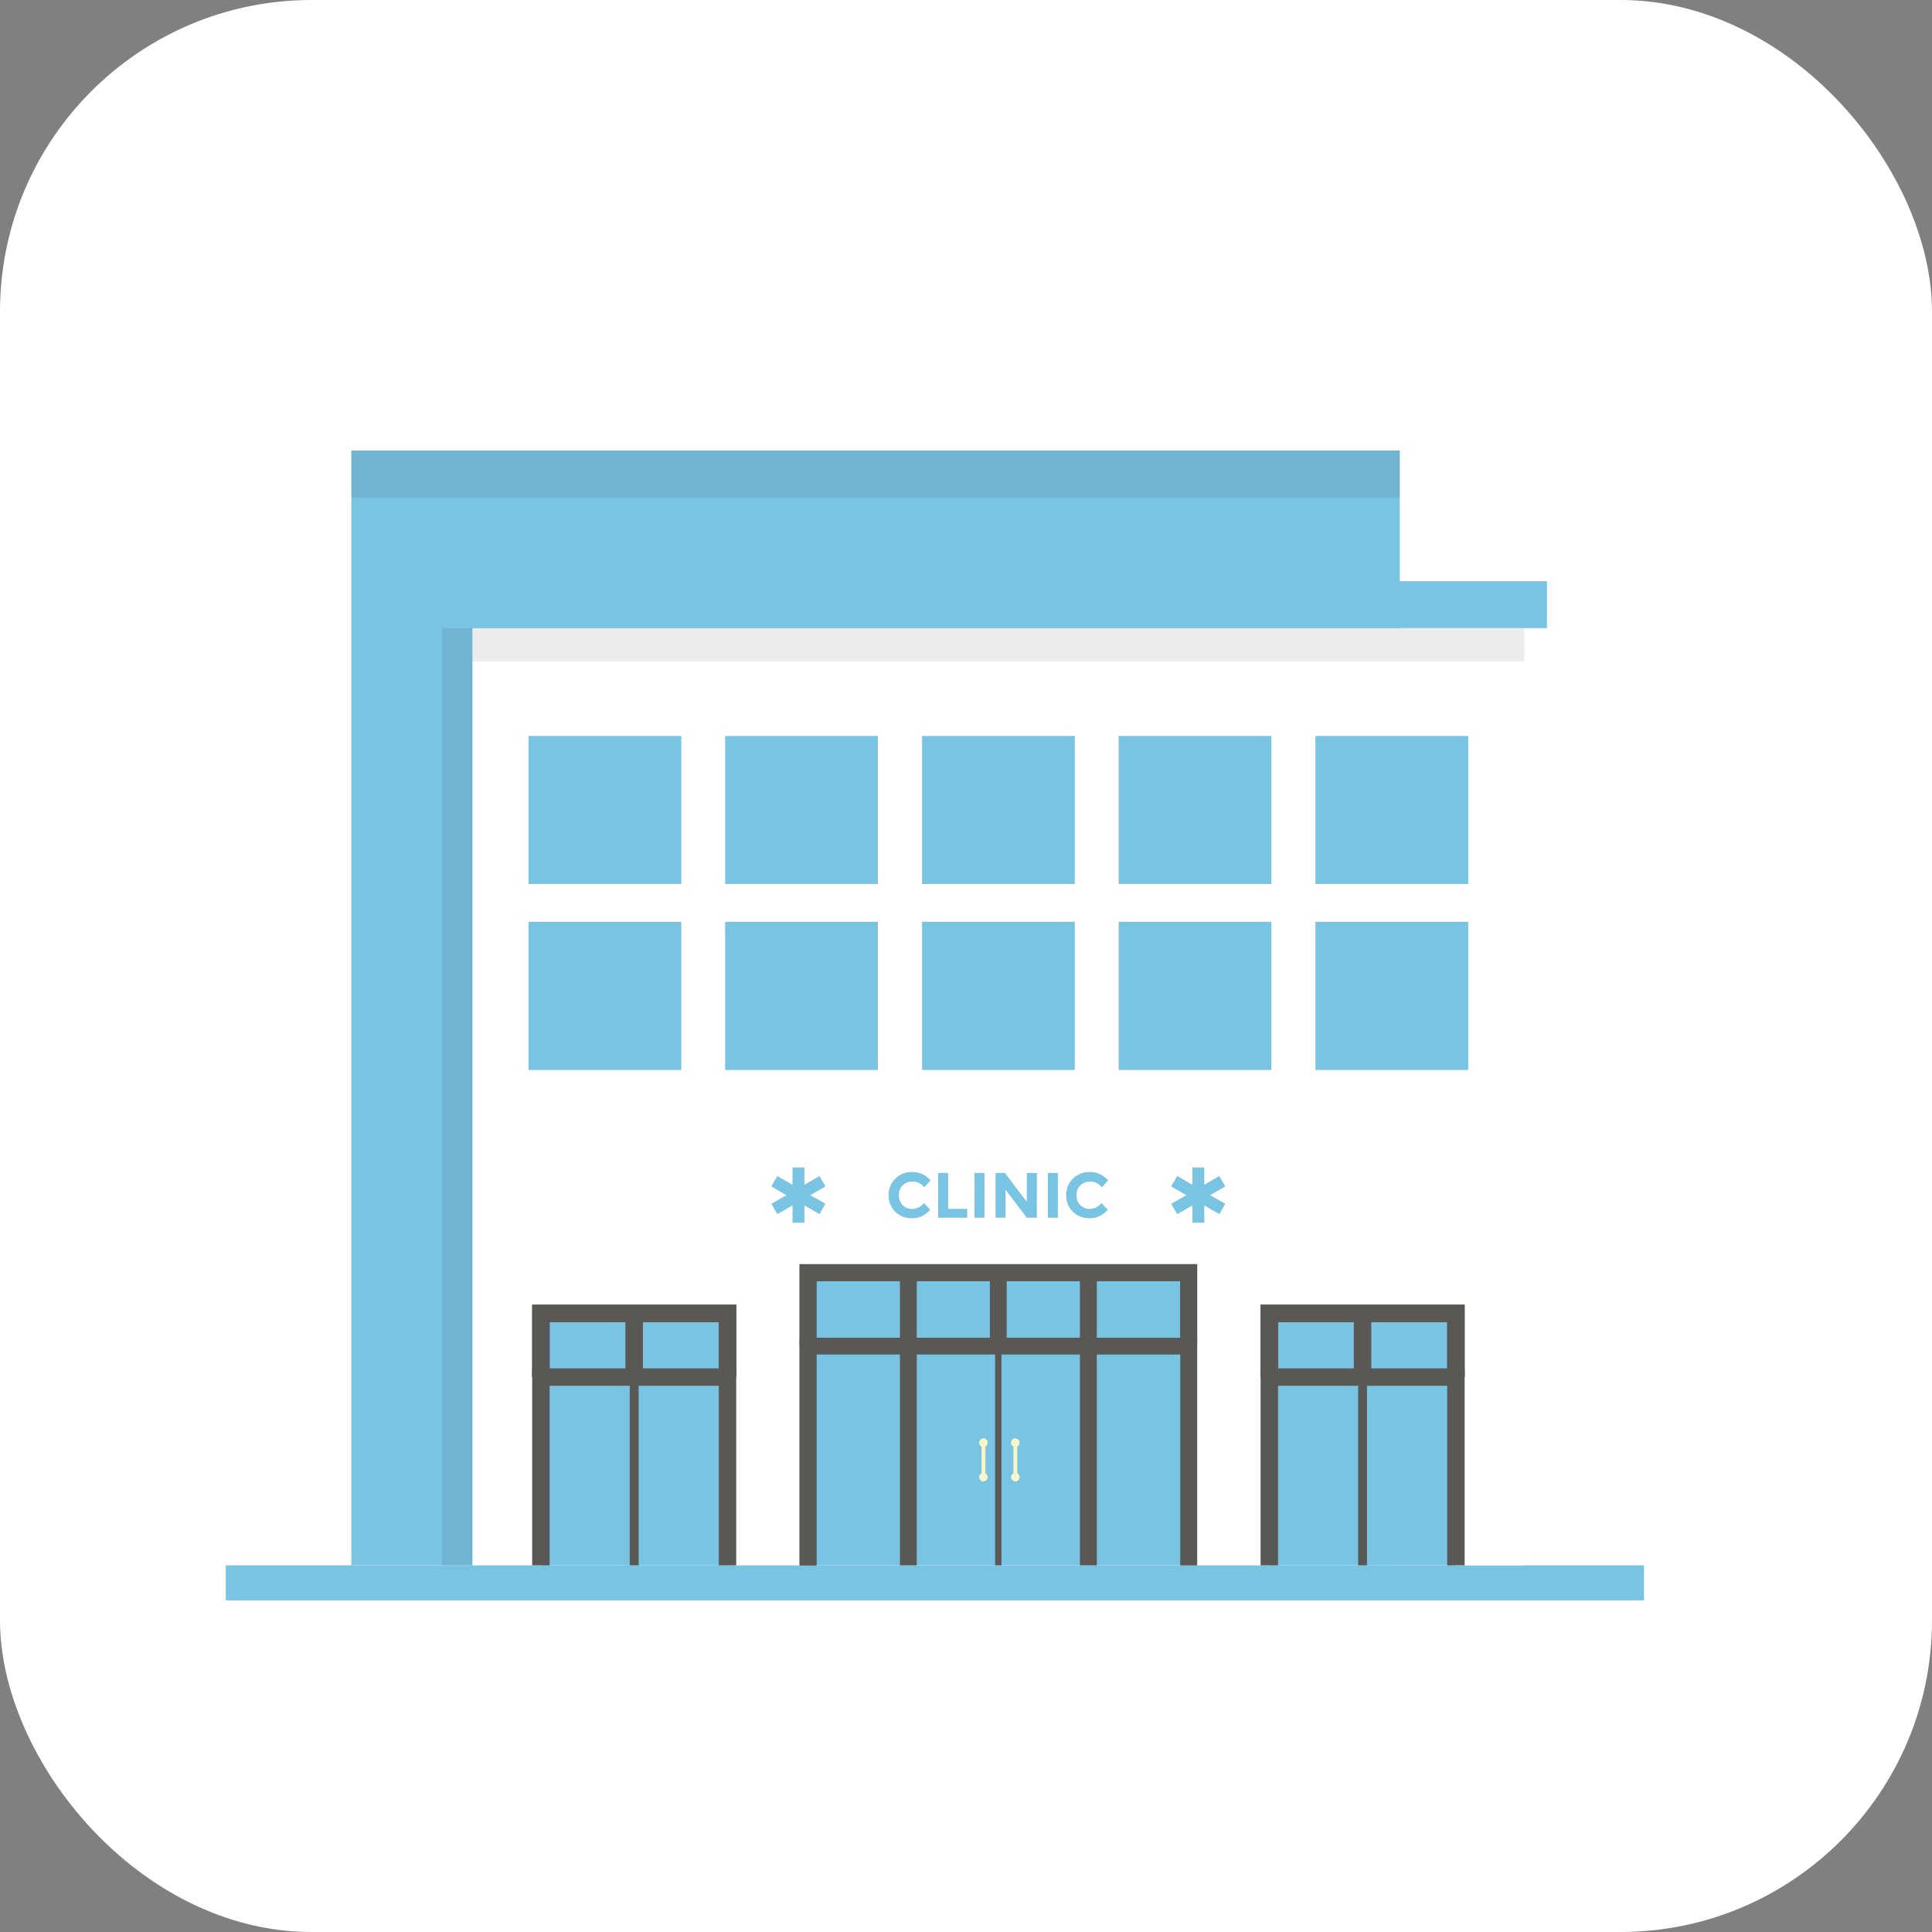<svg width="31" height="31" viewBox="0 0 31 31" fill="none" xmlns="http://www.w3.org/2000/svg">
<rect x="0" y="0" width="31" height="31" fill="#808080" stroke="none"/>
<g clip-path="url(#clip0_155_6364)">
<rect width="31" height="31" rx="5" fill="white"/>
<path d="M26.379 25.117H3.623V25.679H26.379V25.117Z" fill="#79C3E3"/>
<path d="M22.46 7.227H5.637V25.117H22.46V7.227Z" fill="#79C3E3"/>
<path opacity="0.08" d="M22.46 7.227H5.637V7.989H22.46V7.227Z" fill="black"/>
<path d="M22.919 6.321H5.178V7.227H22.919V6.321Z" fill="white"/>
<path d="M24.46 10.077H7.58V25.116H24.46V10.077Z" fill="white"/>
<path d="M10.932 11.809H8.48V14.185H10.932V11.809Z" fill="#79C3E3"/>
<path d="M14.086 11.809H11.635V14.185H14.086V11.809Z" fill="#79C3E3"/>
<path d="M17.246 11.809H14.795V14.185H17.246V11.809Z" fill="#79C3E3"/>
<path d="M20.4 11.809H17.949V14.185H20.4V11.809Z" fill="#79C3E3"/>
<path d="M23.559 11.809H21.107V14.185H23.559V11.809Z" fill="#79C3E3"/>
<path d="M10.932 14.791H8.48V17.168H10.932V14.791Z" fill="#79C3E3"/>
<path d="M14.086 14.791H11.635V17.168H14.086V14.791Z" fill="#79C3E3"/>
<path d="M17.246 14.791H14.795V17.168H17.246V14.791Z" fill="#79C3E3"/>
<path d="M20.4 14.791H17.949V17.168H20.4V14.791Z" fill="#79C3E3"/>
<path d="M23.559 14.791H21.107V17.168H23.559V14.791Z" fill="#79C3E3"/>
<path opacity="0.08" d="M24.458 10.078H7.578V10.611H24.458V10.078Z" fill="black"/>
<path d="M24.822 9.325H7.215V10.078H24.822V9.325Z" fill="#79C3E3"/>
<path opacity="0.08" d="M7.58 10.078H7.092V25.117H7.58V10.078Z" fill="black"/>
<path d="M19.073 20.42H17.463V21.599H19.073V20.42Z" fill="#79C3E3"/>
<path d="M14.575 20.42H12.965V21.599H14.575V20.42Z" fill="#79C3E3"/>
<path d="M17.462 20.42H14.574V21.599H17.462V20.42Z" fill="#79C3E3"/>
<path d="M19.073 21.599H17.463V25.117H19.073V21.599Z" fill="#79C3E3"/>
<path d="M17.462 21.599H14.574V25.117H17.462V21.599Z" fill="#79C3E3"/>
<path d="M14.575 21.599H12.965V25.117H14.575V21.599Z" fill="#79C3E3"/>
<path d="M13.101 21.599H12.83V25.117H13.101V21.599Z" fill="#595854"/>
<path d="M16.069 21.599H15.967V25.117H16.069V21.599Z" fill="#595854"/>
<path d="M19.209 25.118H18.938V21.734H13.101V25.118H12.83V21.464H19.209V25.118Z" fill="#595854"/>
<path d="M19.209 21.599H18.938V20.556H13.101V21.599H12.83V20.285H19.209V21.599Z" fill="#595854"/>
<path d="M14.71 21.599H14.44V25.117H14.71V21.599Z" fill="#595854"/>
<path d="M17.599 21.599H17.328V25.117H17.599V21.599Z" fill="#595854"/>
<path d="M16.153 20.42H15.883V21.599H16.153V20.42Z" fill="#595854"/>
<path d="M17.599 20.42H17.328V21.599H17.599V20.42Z" fill="#595854"/>
<path d="M12.83 21.599H13.101V20.556H18.938V21.599H19.209V20.285H12.83V21.599Z" fill="#595854"/>
<path d="M14.71 20.42H14.44V21.599H14.71V20.42Z" fill="#595854"/>
<path d="M16.36 23.702C16.36 23.738 16.33 23.771 16.291 23.771C16.255 23.771 16.223 23.738 16.223 23.702C16.223 23.674 16.238 23.651 16.261 23.64V23.211C16.238 23.198 16.223 23.177 16.223 23.149C16.223 23.11 16.255 23.08 16.291 23.08C16.33 23.08 16.36 23.11 16.36 23.149C16.36 23.177 16.345 23.198 16.323 23.211V23.64C16.345 23.651 16.36 23.674 16.36 23.702ZM15.848 23.702C15.848 23.738 15.818 23.771 15.78 23.771C15.743 23.771 15.711 23.738 15.711 23.702C15.711 23.674 15.726 23.651 15.749 23.64V23.211C15.726 23.198 15.711 23.177 15.711 23.149C15.711 23.11 15.743 23.08 15.78 23.08C15.818 23.08 15.848 23.11 15.848 23.149C15.848 23.177 15.833 23.198 15.812 23.211V23.64C15.833 23.651 15.848 23.674 15.848 23.702Z" fill="#F9F6C9"/>
<path d="M14.631 19.398C14.71 19.398 14.774 19.366 14.824 19.304L14.927 19.41C14.845 19.502 14.749 19.548 14.639 19.548C14.528 19.548 14.437 19.513 14.365 19.443C14.294 19.373 14.258 19.285 14.258 19.178C14.258 19.072 14.294 18.983 14.367 18.912C14.44 18.84 14.529 18.805 14.635 18.805C14.753 18.805 14.851 18.85 14.931 18.939L14.831 19.052C14.78 18.989 14.717 18.958 14.642 18.958C14.582 18.958 14.53 18.977 14.487 19.017C14.445 19.056 14.423 19.109 14.423 19.176C14.423 19.243 14.444 19.297 14.484 19.337C14.524 19.377 14.573 19.398 14.631 19.398ZM15.053 19.539V18.821H15.213V19.397H15.52V19.539H15.053ZM15.637 18.821H15.797V19.539H15.637V18.821ZM16.476 18.821H16.637V19.539H16.476L16.134 19.089V19.539H15.974V18.821H16.124L16.476 19.284V18.821ZM16.813 18.821H16.974V19.539H16.813V18.821ZM17.48 19.398C17.559 19.398 17.623 19.366 17.673 19.304L17.776 19.41C17.695 19.502 17.598 19.548 17.488 19.548C17.377 19.548 17.286 19.513 17.215 19.443C17.143 19.373 17.107 19.285 17.107 19.178C17.107 19.072 17.144 18.983 17.217 18.912C17.29 18.84 17.379 18.805 17.484 18.805C17.602 18.805 17.701 18.85 17.78 18.939L17.68 19.052C17.63 18.989 17.567 18.958 17.491 18.958C17.431 18.958 17.38 18.977 17.337 19.017C17.294 19.056 17.273 19.109 17.273 19.176C17.273 19.243 17.293 19.297 17.333 19.337C17.374 19.377 17.423 19.398 17.48 19.398Z" fill="#79C3E3"/>
<path d="M19.418 19.178L19.66 19.315L19.565 19.482L19.323 19.341V19.619H19.133V19.341L18.888 19.482L18.793 19.315L19.035 19.178L18.793 19.037L18.888 18.87L19.133 19.011V18.733H19.323V19.011L19.565 18.87L19.66 19.037L19.418 19.178Z" fill="#79C3E3"/>
<path d="M13.002 19.178L13.244 19.315L13.149 19.482L12.907 19.341V19.619H12.717V19.341L12.472 19.482L12.377 19.315L12.619 19.178L12.377 19.037L12.472 18.87L12.717 19.011V18.733H12.907V19.011L13.149 18.87L13.244 19.037L13.002 19.178Z" fill="#79C3E3"/>
<path d="M23.361 21.074H20.367V22.096H23.361V21.074Z" fill="#79C3E3"/>
<path d="M23.361 22.096H20.367V25.118H23.361V22.096Z" fill="#79C3E3"/>
<path d="M20.507 25.117V22.236H23.221V25.117H23.501V21.956H20.227V25.117H20.507Z" fill="#595854"/>
<path d="M20.227 22.096H20.507V21.214H23.221V22.096H23.501V20.934H20.227V22.096Z" fill="#595854"/>
<path d="M21.934 22.096H21.793V25.117H21.934V22.096Z" fill="#595854"/>
<path d="M23.501 22.096H23.221V21.214H20.507V22.096H20.227V20.934H23.501V22.096Z" fill="#595854"/>
<path d="M22.003 21.074H21.723V22.096H22.003V21.074Z" fill="#595854"/>
<path d="M11.674 21.074H8.68V22.096H11.674V21.074Z" fill="#79C3E3"/>
<path d="M11.674 22.096H8.68V25.118H11.674V22.096Z" fill="#79C3E3"/>
<path d="M8.819 25.117V22.236H11.533V25.117H11.813V21.956H8.539V25.117H8.819Z" fill="#595854"/>
<path d="M8.539 22.096H8.819V21.214H11.533V22.096H11.814V20.934H8.539V22.096Z" fill="#595854"/>
<path d="M10.247 22.096H10.105V25.117H10.247V22.096Z" fill="#595854"/>
<path d="M11.814 22.096H11.533V21.214H8.819V22.096H8.539V20.934H11.814V22.096Z" fill="#595854"/>
<path d="M10.316 21.074H10.035V22.096H10.316V21.074Z" fill="#595854"/>
</g>
<defs>
<clipPath id="clip0_155_6364">
<rect width="31" height="31" rx="5" fill="white"/>
</clipPath>
</defs>
</svg>
